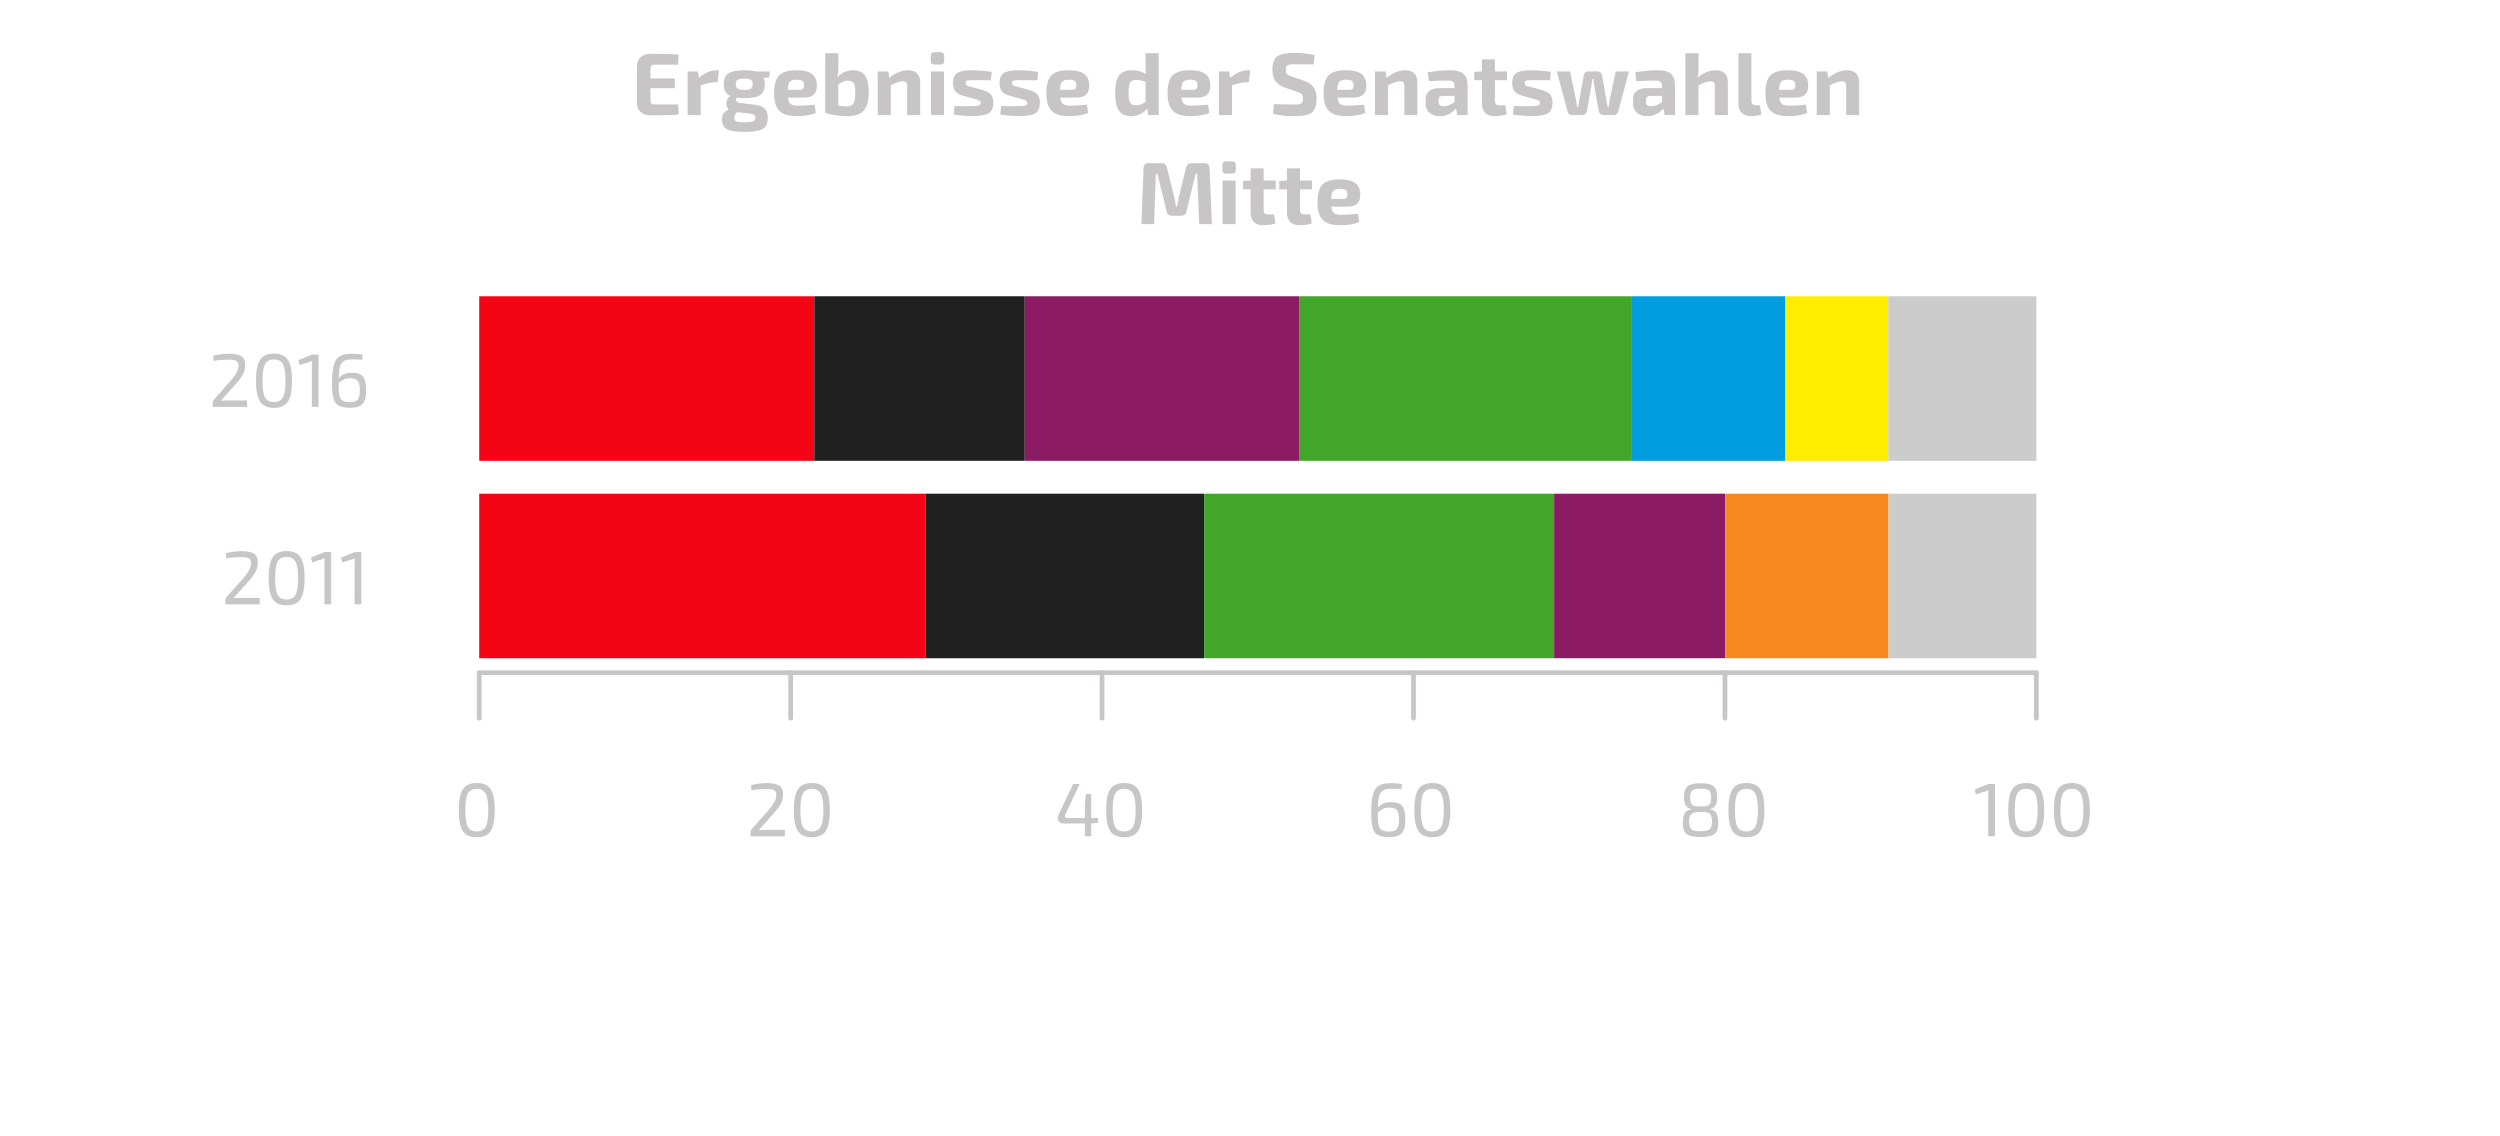 <?xml version="1.0" encoding="UTF-8"?>
<svg xmlns="http://www.w3.org/2000/svg" xmlns:xlink="http://www.w3.org/1999/xlink" width="396pt" height="180pt" viewBox="0 0 396 180" version="1.1">
<defs>
<g>
<symbol overflow="visible" id="glyph0-0">
<path style="stroke:none;" d=""/>
</symbol>
<symbol overflow="visible" id="glyph0-1">
<path style="stroke:none;" d="M 0.797 -7.297 L 0.734 -8.109 C 1.617 -8.316 2.457 -8.422 3.25 -8.422 C 4.125 -8.422 4.766 -8.297 5.172 -8.047 C 5.586 -7.805 5.797 -7.336 5.797 -6.641 C 5.797 -6.117 5.688 -5.641 5.469 -5.203 C 5.25 -4.766 4.863 -4.238 4.312 -3.625 L 1.938 -0.969 C 2.32 -1 2.77 -1.016 3.281 -1.016 L 6.094 -1.016 L 6.094 0 L 0.656 0 L 0.656 -0.656 C 0.656 -0.852 0.707 -1.004 0.812 -1.109 L 3.219 -3.828 C 3.758 -4.41 4.148 -4.922 4.391 -5.359 C 4.629 -5.797 4.742 -6.207 4.734 -6.594 C 4.723 -6.969 4.594 -7.207 4.344 -7.312 C 4.102 -7.426 3.719 -7.484 3.188 -7.484 C 2.383 -7.484 1.586 -7.422 0.797 -7.297 Z M 0.797 -7.297 "/>
</symbol>
<symbol overflow="visible" id="glyph0-2">
<path style="stroke:none;" d="M 1.406 -7.438 C 1.832 -8.102 2.566 -8.438 3.609 -8.438 C 4.66 -8.438 5.398 -8.102 5.828 -7.438 C 6.254 -6.77 6.469 -5.672 6.469 -4.141 C 6.469 -2.609 6.254 -1.508 5.828 -0.844 C 5.398 -0.176 4.66 0.156 3.609 0.156 C 2.566 0.156 1.832 -0.176 1.406 -0.844 C 0.977 -1.508 0.766 -2.609 0.766 -4.141 C 0.766 -5.672 0.977 -6.77 1.406 -7.438 Z M 5.031 -6.75 C 4.758 -7.258 4.285 -7.516 3.609 -7.516 C 2.93 -7.516 2.457 -7.258 2.188 -6.75 C 1.926 -6.25 1.797 -5.379 1.797 -4.141 C 1.797 -2.898 1.926 -2.023 2.188 -1.516 C 2.457 -1.016 2.93 -0.766 3.609 -0.766 C 4.285 -0.766 4.758 -1.016 5.031 -1.516 C 5.301 -2.023 5.438 -2.898 5.438 -4.141 C 5.438 -5.379 5.301 -6.25 5.031 -6.75 Z M 5.031 -6.75 "/>
</symbol>
<symbol overflow="visible" id="glyph0-3">
<path style="stroke:none;" d="M 3.438 0 L 2.375 0 L 2.375 -6.562 C 2.375 -6.844 2.395 -7.082 2.438 -7.281 L 0.406 -6.641 L 0.266 -7.422 L 2.375 -8.281 L 3.438 -8.281 Z M 3.438 0 "/>
</symbol>
<symbol overflow="visible" id="glyph0-4">
<path style="stroke:none;" d="M 5.672 -8.25 L 5.578 -7.469 C 5.223 -7.508 4.703 -7.531 4.016 -7.531 C 3.598 -7.531 3.266 -7.492 3.016 -7.422 C 2.773 -7.348 2.562 -7.203 2.375 -6.984 C 2.195 -6.773 2.066 -6.477 1.984 -6.094 C 1.91 -5.707 1.863 -5.188 1.844 -4.531 C 2.133 -4.852 2.438 -5.078 2.75 -5.203 C 3.07 -5.336 3.469 -5.406 3.938 -5.406 C 4.801 -5.406 5.395 -5.203 5.719 -4.797 C 6.039 -4.398 6.203 -3.691 6.203 -2.672 C 6.203 -2.211 6.172 -1.82 6.109 -1.5 C 6.047 -1.188 5.922 -0.895 5.734 -0.625 C 5.555 -0.363 5.289 -0.172 4.938 -0.047 C 4.582 0.078 4.133 0.141 3.594 0.141 C 3.113 0.141 2.711 0.094 2.391 0 C 2.078 -0.082 1.812 -0.207 1.594 -0.375 C 1.375 -0.551 1.207 -0.805 1.094 -1.141 C 0.977 -1.484 0.898 -1.867 0.859 -2.297 C 0.816 -2.734 0.797 -3.281 0.797 -3.938 C 0.797 -4.707 0.836 -5.359 0.922 -5.891 C 1.016 -6.43 1.141 -6.863 1.297 -7.188 C 1.453 -7.52 1.664 -7.773 1.938 -7.953 C 2.219 -8.141 2.516 -8.266 2.828 -8.328 C 3.141 -8.391 3.535 -8.422 4.016 -8.422 C 4.672 -8.422 5.223 -8.363 5.672 -8.25 Z M 3.594 -0.75 C 4.258 -0.75 4.691 -0.895 4.891 -1.188 C 5.098 -1.488 5.203 -1.984 5.203 -2.672 C 5.203 -3.367 5.094 -3.852 4.875 -4.125 C 4.664 -4.406 4.258 -4.547 3.656 -4.547 C 3.312 -4.547 3.004 -4.488 2.734 -4.375 C 2.473 -4.27 2.176 -4.07 1.844 -3.781 C 1.844 -3.27 1.848 -2.863 1.859 -2.562 C 1.879 -2.27 1.922 -1.988 1.984 -1.719 C 2.055 -1.457 2.156 -1.266 2.281 -1.141 C 2.414 -1.016 2.586 -0.914 2.797 -0.844 C 3.004 -0.781 3.27 -0.75 3.594 -0.75 Z M 3.594 -0.75 "/>
</symbol>
<symbol overflow="visible" id="glyph0-5">
<path style="stroke:none;" d="M 6.859 -2.141 L 5.781 -2.031 L 5.781 0 L 4.781 0 L 4.781 -2.031 L 1.359 -2.031 C 1.023 -2.031 0.773 -2.164 0.609 -2.438 C 0.441 -2.707 0.426 -3 0.562 -3.312 L 2.922 -8.281 L 3.953 -8.281 L 1.641 -3.391 C 1.578 -3.223 1.578 -3.098 1.641 -3.016 C 1.703 -2.93 1.801 -2.891 1.938 -2.891 L 4.781 -2.891 L 4.781 -5.328 L 4.969 -6.703 L 5.781 -6.703 L 5.781 -2.891 L 6.859 -2.891 Z M 6.859 -2.141 "/>
</symbol>
<symbol overflow="visible" id="glyph0-6">
<path style="stroke:none;" d="M 2.203 -4.266 L 2.203 -4.312 C 1.41 -4.406 1.016 -5.039 1.016 -6.219 C 1.016 -7 1.195 -7.555 1.562 -7.891 C 1.938 -8.234 2.629 -8.406 3.641 -8.406 C 4.66 -8.406 5.352 -8.238 5.719 -7.906 C 6.094 -7.57 6.281 -7.008 6.281 -6.219 C 6.281 -5.039 5.883 -4.406 5.094 -4.312 L 5.094 -4.266 C 5.594 -4.223 5.941 -4.016 6.141 -3.641 C 6.348 -3.273 6.453 -2.75 6.453 -2.062 C 6.453 -1.281 6.258 -0.723 5.875 -0.391 C 5.488 -0.055 4.742 0.113 3.641 0.125 C 2.566 0.125 1.828 -0.039 1.422 -0.375 C 1.023 -0.707 0.828 -1.27 0.828 -2.062 C 0.828 -2.75 0.93 -3.273 1.141 -3.641 C 1.348 -4.016 1.703 -4.223 2.203 -4.266 Z M 4.984 -7.25 C 4.773 -7.445 4.332 -7.547 3.656 -7.547 C 2.988 -7.547 2.539 -7.445 2.312 -7.25 C 2.094 -7.051 1.984 -6.676 1.984 -6.125 C 1.984 -5.551 2.094 -5.172 2.312 -4.984 C 2.531 -4.805 2.984 -4.719 3.672 -4.719 C 4.359 -4.719 4.801 -4.805 5 -4.984 C 5.207 -5.172 5.312 -5.551 5.312 -6.125 C 5.312 -6.676 5.203 -7.051 4.984 -7.25 Z M 3.672 -3.875 C 2.922 -3.863 2.426 -3.754 2.188 -3.547 C 1.945 -3.336 1.828 -2.914 1.828 -2.281 C 1.828 -1.707 1.945 -1.316 2.188 -1.109 C 2.438 -0.898 2.926 -0.797 3.656 -0.797 C 4.375 -0.797 4.852 -0.898 5.094 -1.109 C 5.332 -1.316 5.453 -1.707 5.453 -2.281 C 5.453 -2.938 5.336 -3.363 5.109 -3.562 C 4.879 -3.77 4.398 -3.875 3.672 -3.875 Z M 3.672 -3.875 "/>
</symbol>
<symbol overflow="visible" id="glyph1-0">
<path style="stroke:none;" d=""/>
</symbol>
<symbol overflow="visible" id="glyph1-1">
<path style="stroke:none;" d="M 7.406 -1.672 L 7.5 -0.094 C 6.625 0 5.133 0.047 3.031 0.047 C 2.383 0.047 1.867 -0.129 1.484 -0.484 C 1.098 -0.836 0.898 -1.312 0.891 -1.906 L 0.891 -7.75 C 0.898 -8.352 1.098 -8.828 1.484 -9.172 C 1.867 -9.523 2.383 -9.703 3.031 -9.703 C 5.133 -9.703 6.625 -9.656 7.5 -9.562 L 7.406 -7.984 L 3.703 -7.984 C 3.461 -7.984 3.289 -7.926 3.188 -7.812 C 3.082 -7.695 3.031 -7.516 3.031 -7.266 L 3.031 -5.797 L 6.891 -5.797 L 6.891 -4.25 L 3.031 -4.25 L 3.031 -2.391 C 3.031 -2.129 3.082 -1.941 3.188 -1.828 C 3.289 -1.723 3.461 -1.672 3.703 -1.672 Z M 7.406 -1.672 "/>
</symbol>
<symbol overflow="visible" id="glyph1-2">
<path style="stroke:none;" d="M 5.812 -7.094 L 5.594 -5.188 L 5.047 -5.188 C 4.586 -5.188 3.879 -5.023 2.922 -4.703 L 2.922 0 L 0.859 0 L 0.859 -6.906 L 2.469 -6.906 L 2.641 -5.891 C 3.586 -6.691 4.523 -7.094 5.453 -7.094 Z M 5.812 -7.094 "/>
</symbol>
<symbol overflow="visible" id="glyph1-3">
<path style="stroke:none;" d="M 7.828 -5.984 L 6.953 -5.875 C 7.066 -5.613 7.125 -5.285 7.125 -4.891 C 7.125 -4.086 6.883 -3.516 6.406 -3.172 C 5.926 -2.836 5.082 -2.672 3.875 -2.672 C 3.477 -2.672 3.082 -2.695 2.688 -2.75 C 2.57 -2.594 2.551 -2.422 2.625 -2.234 C 2.695 -2.047 2.852 -1.941 3.094 -1.922 L 5.594 -1.625 C 6.301 -1.539 6.812 -1.332 7.125 -1 C 7.445 -0.676 7.609 -0.195 7.609 0.438 C 7.609 1.312 7.344 1.898 6.812 2.203 C 6.281 2.516 5.332 2.672 3.969 2.672 C 2.551 2.672 1.594 2.523 1.094 2.234 C 0.594 1.941 0.344 1.398 0.344 0.609 C 0.344 0.254 0.422 -0.035 0.578 -0.266 C 0.742 -0.492 1.023 -0.695 1.422 -0.875 C 1.109 -1.188 0.984 -1.566 1.047 -2.016 C 1.109 -2.473 1.312 -2.805 1.656 -3.016 C 0.969 -3.328 0.625 -3.945 0.625 -4.875 C 0.625 -5.688 0.867 -6.258 1.359 -6.594 C 1.848 -6.926 2.691 -7.094 3.891 -7.094 C 4.617 -7.094 5.223 -7.031 5.703 -6.906 L 7.922 -6.906 Z M 3.875 -3.984 C 4.383 -3.984 4.734 -4.047 4.922 -4.172 C 5.109 -4.305 5.203 -4.547 5.203 -4.891 C 5.203 -5.234 5.109 -5.461 4.922 -5.578 C 4.734 -5.703 4.383 -5.766 3.875 -5.766 C 3.363 -5.766 3.008 -5.703 2.812 -5.578 C 2.625 -5.461 2.531 -5.234 2.531 -4.891 C 2.531 -4.547 2.625 -4.305 2.812 -4.172 C 3.008 -4.047 3.363 -3.984 3.875 -3.984 Z M 4.5 -0.266 L 2.766 -0.453 C 2.461 -0.203 2.312 0.062 2.312 0.344 C 2.312 0.688 2.41 0.906 2.609 1 C 2.816 1.094 3.258 1.141 3.938 1.141 C 4.625 1.141 5.078 1.086 5.297 0.984 C 5.516 0.891 5.625 0.688 5.625 0.375 C 5.625 0.133 5.551 -0.016 5.406 -0.078 C 5.27 -0.148 4.969 -0.211 4.5 -0.266 Z M 4.5 -0.266 "/>
</symbol>
<symbol overflow="visible" id="glyph1-4">
<path style="stroke:none;" d="M 5.25 -2.766 L 2.766 -2.766 C 2.828 -2.254 2.973 -1.91 3.203 -1.734 C 3.441 -1.566 3.836 -1.484 4.391 -1.484 C 5.129 -1.484 5.988 -1.535 6.969 -1.641 L 7.172 -0.344 C 6.453 0 5.445 0.172 4.156 0.172 C 2.863 0.172 1.941 -0.109 1.391 -0.672 C 0.836 -1.234 0.562 -2.156 0.562 -3.438 C 0.562 -4.789 0.828 -5.738 1.359 -6.281 C 1.898 -6.82 2.805 -7.094 4.078 -7.094 C 5.223 -7.094 6.051 -6.895 6.562 -6.5 C 7.082 -6.102 7.344 -5.5 7.344 -4.688 C 7.344 -4.039 7.176 -3.555 6.844 -3.234 C 6.52 -2.922 5.988 -2.766 5.25 -2.766 Z M 2.719 -4 L 4.672 -4 C 4.922 -4 5.086 -4.062 5.172 -4.188 C 5.266 -4.312 5.312 -4.488 5.312 -4.719 C 5.312 -5.039 5.227 -5.266 5.062 -5.391 C 4.895 -5.523 4.586 -5.594 4.141 -5.594 C 3.609 -5.594 3.242 -5.484 3.047 -5.266 C 2.859 -5.055 2.75 -4.633 2.719 -4 Z M 2.719 -4 "/>
</symbol>
<symbol overflow="visible" id="glyph1-5">
<path style="stroke:none;" d="M 2.906 -9.797 L 2.906 -7.609 C 2.906 -6.961 2.848 -6.422 2.734 -5.984 C 3.461 -6.723 4.281 -7.094 5.188 -7.094 C 6.082 -7.094 6.727 -6.816 7.125 -6.266 C 7.52 -5.711 7.719 -4.797 7.719 -3.516 C 7.719 -2.328 7.473 -1.414 6.984 -0.781 C 6.504 -0.145 5.625 0.172 4.344 0.172 C 3.781 0.172 3.148 0.125 2.453 0.031 C 1.754 -0.062 1.211 -0.191 0.828 -0.359 L 0.828 -9.797 Z M 2.891 -4.859 L 2.891 -1.5 C 3.367 -1.395 3.836 -1.352 4.297 -1.375 C 4.773 -1.395 5.109 -1.551 5.297 -1.844 C 5.492 -2.145 5.594 -2.695 5.594 -3.5 C 5.594 -4.258 5.508 -4.773 5.344 -5.047 C 5.188 -5.316 4.859 -5.453 4.359 -5.453 C 3.973 -5.453 3.484 -5.254 2.891 -4.859 Z M 2.891 -4.859 "/>
</symbol>
<symbol overflow="visible" id="glyph1-6">
<path style="stroke:none;" d="M 2.531 -6.906 L 2.688 -5.875 C 3.688 -6.688 4.672 -7.094 5.641 -7.094 C 6.266 -7.094 6.742 -6.93 7.078 -6.609 C 7.41 -6.285 7.578 -5.812 7.578 -5.188 L 7.578 0 L 5.516 0 L 5.516 -4.531 C 5.516 -4.844 5.461 -5.055 5.359 -5.172 C 5.266 -5.285 5.094 -5.344 4.844 -5.344 C 4.406 -5.344 3.766 -5.133 2.922 -4.719 L 2.922 0 L 0.859 0 L 0.859 -6.906 Z M 2.531 -6.906 "/>
</symbol>
<symbol overflow="visible" id="glyph1-7">
<path style="stroke:none;" d="M 1.469 -9.953 L 2.391 -9.953 C 2.797 -9.953 3 -9.754 3 -9.359 L 3 -8.594 C 3 -8.195 2.797 -8 2.391 -8 L 1.469 -8 C 1.07 -8 0.875 -8.195 0.875 -8.594 L 0.875 -9.359 C 0.875 -9.754 1.07 -9.953 1.469 -9.953 Z M 2.969 0 L 0.906 0 L 0.906 -6.906 L 2.969 -6.906 Z M 2.969 0 "/>
</symbol>
<symbol overflow="visible" id="glyph1-8">
<path style="stroke:none;" d="M 3.922 -2.562 L 2.203 -3.031 C 1.566 -3.207 1.125 -3.457 0.875 -3.781 C 0.633 -4.102 0.516 -4.551 0.516 -5.125 C 0.516 -5.844 0.734 -6.348 1.172 -6.641 C 1.617 -6.941 2.379 -7.094 3.453 -7.094 C 4.691 -7.07 5.758 -6.984 6.656 -6.828 L 6.516 -5.5 C 5.336 -5.52 4.445 -5.531 3.844 -5.531 C 3.52 -5.531 3.297 -5.523 3.172 -5.516 C 3.047 -5.516 2.922 -5.5 2.797 -5.469 C 2.672 -5.445 2.594 -5.406 2.562 -5.344 C 2.531 -5.281 2.516 -5.188 2.516 -5.062 C 2.516 -5.02 2.516 -4.977 2.516 -4.938 C 2.523 -4.906 2.539 -4.867 2.562 -4.828 C 2.582 -4.797 2.598 -4.77 2.609 -4.75 C 2.617 -4.738 2.645 -4.719 2.688 -4.688 C 2.727 -4.664 2.758 -4.648 2.781 -4.641 C 2.801 -4.641 2.844 -4.625 2.906 -4.594 C 2.969 -4.57 3.016 -4.555 3.047 -4.547 C 3.078 -4.535 3.133 -4.52 3.219 -4.5 C 3.312 -4.477 3.383 -4.461 3.438 -4.453 L 5.188 -3.969 C 5.812 -3.789 6.254 -3.555 6.516 -3.266 C 6.773 -2.973 6.906 -2.535 6.906 -1.953 C 6.906 -1.141 6.664 -0.582 6.188 -0.281 C 5.707 0.008 4.891 0.156 3.734 0.156 C 2.617 0.156 1.586 0.078 0.641 -0.078 L 0.766 -1.422 C 1.109 -1.41 1.906 -1.406 3.156 -1.406 C 3.875 -1.406 4.344 -1.43 4.562 -1.484 C 4.789 -1.547 4.906 -1.691 4.906 -1.922 C 4.906 -1.961 4.898 -2 4.891 -2.031 C 4.891 -2.07 4.879 -2.109 4.859 -2.141 C 4.836 -2.18 4.816 -2.207 4.797 -2.219 C 4.785 -2.238 4.754 -2.258 4.703 -2.281 C 4.66 -2.312 4.629 -2.332 4.609 -2.344 C 4.586 -2.352 4.539 -2.367 4.469 -2.391 C 4.406 -2.422 4.352 -2.441 4.312 -2.453 C 4.281 -2.461 4.219 -2.477 4.125 -2.5 C 4.031 -2.52 3.961 -2.539 3.922 -2.562 Z M 3.922 -2.562 "/>
</symbol>
<symbol overflow="visible" id="glyph1-9">
<path style="stroke:none;" d=""/>
</symbol>
<symbol overflow="visible" id="glyph1-10">
<path style="stroke:none;" d="M 7.469 -9.797 L 7.469 0 L 5.828 0 L 5.656 -1.016 C 4.988 -0.223 4.113 0.172 3.031 0.172 C 2.164 0.172 1.539 -0.133 1.156 -0.75 C 0.77 -1.375 0.578 -2.297 0.578 -3.516 C 0.578 -4.836 0.789 -5.766 1.219 -6.297 C 1.645 -6.828 2.312 -7.094 3.219 -7.094 C 4.102 -7.094 4.848 -6.891 5.453 -6.484 C 5.41 -6.992 5.391 -7.473 5.391 -7.922 L 5.391 -9.797 Z M 5.391 -2.094 L 5.391 -5.297 C 4.766 -5.473 4.273 -5.562 3.922 -5.562 C 3.453 -5.562 3.129 -5.43 2.953 -5.172 C 2.785 -4.91 2.703 -4.363 2.703 -3.531 C 2.703 -2.738 2.785 -2.207 2.953 -1.938 C 3.117 -1.676 3.414 -1.547 3.844 -1.547 C 4.133 -1.547 4.383 -1.582 4.594 -1.656 C 4.801 -1.738 5.066 -1.883 5.391 -2.094 Z M 5.391 -2.094 "/>
</symbol>
<symbol overflow="visible" id="glyph1-11">
<path style="stroke:none;" d="M 4.547 -3.656 L 2.609 -4.344 C 1.891 -4.602 1.375 -4.957 1.062 -5.406 C 0.758 -5.852 0.609 -6.441 0.609 -7.172 C 0.609 -8.234 0.863 -8.941 1.375 -9.297 C 1.895 -9.66 2.805 -9.844 4.109 -9.844 C 5.348 -9.844 6.41 -9.719 7.297 -9.469 L 7.156 -8.016 C 6.344 -8.035 5.332 -8.047 4.125 -8.047 C 3.57 -8.047 3.203 -7.992 3.016 -7.891 C 2.828 -7.797 2.734 -7.555 2.734 -7.172 C 2.734 -6.848 2.801 -6.613 2.938 -6.469 C 3.082 -6.332 3.348 -6.203 3.734 -6.078 L 5.578 -5.453 C 6.316 -5.18 6.836 -4.82 7.141 -4.375 C 7.453 -3.926 7.609 -3.336 7.609 -2.609 C 7.609 -1.523 7.348 -0.785 6.828 -0.391 C 6.305 -0.004 5.375 0.188 4.031 0.188 C 2.938 0.188 1.832 0.062 0.719 -0.188 L 0.844 -1.719 C 2.832 -1.676 3.895 -1.656 4.031 -1.656 C 4.602 -1.656 4.984 -1.711 5.172 -1.828 C 5.359 -1.953 5.453 -2.207 5.453 -2.594 C 5.453 -2.914 5.383 -3.145 5.25 -3.281 C 5.125 -3.414 4.891 -3.539 4.547 -3.656 Z M 4.547 -3.656 "/>
</symbol>
<symbol overflow="visible" id="glyph1-12">
<path style="stroke:none;" d="M 1.031 -5.359 L 0.844 -6.766 C 2.082 -6.984 3.281 -7.094 4.438 -7.094 C 5.375 -7.094 6.062 -6.906 6.5 -6.531 C 6.938 -6.156 7.156 -5.5 7.156 -4.562 L 7.156 0 L 5.516 0 L 5.312 -1.047 C 4.613 -0.234 3.766 0.172 2.766 0.172 C 2.098 0.172 1.551 0 1.125 -0.344 C 0.707 -0.695 0.5 -1.188 0.5 -1.812 L 0.5 -2.516 C 0.5 -3.066 0.688 -3.492 1.062 -3.797 C 1.438 -4.109 1.957 -4.266 2.625 -4.266 L 5.078 -4.266 L 5.078 -4.578 C 5.066 -4.93 4.984 -5.164 4.828 -5.281 C 4.68 -5.406 4.391 -5.469 3.953 -5.469 C 3.18 -5.469 2.207 -5.43 1.031 -5.359 Z M 2.547 -2.359 L 2.547 -2.094 C 2.547 -1.625 2.816 -1.391 3.359 -1.391 C 3.922 -1.391 4.492 -1.613 5.078 -2.062 L 5.078 -3.031 L 3.219 -3.031 C 2.77 -3.02 2.547 -2.797 2.547 -2.359 Z M 2.547 -2.359 "/>
</symbol>
<symbol overflow="visible" id="glyph1-13">
<path style="stroke:none;" d="M 3.547 -5.516 L 3.547 -2.25 C 3.547 -1.988 3.598 -1.805 3.703 -1.703 C 3.816 -1.598 4.016 -1.547 4.297 -1.547 L 5.188 -1.547 L 5.406 -0.109 C 4.875 0.078 4.223 0.172 3.453 0.172 C 2.828 0.172 2.344 0 2 -0.344 C 1.656 -0.695 1.484 -1.188 1.484 -1.812 L 1.484 -5.516 L 0.266 -5.516 L 0.266 -6.828 L 1.484 -6.906 L 1.484 -8.828 L 3.547 -8.828 L 3.547 -6.906 L 5.453 -6.906 L 5.453 -5.516 Z M 3.547 -5.516 "/>
</symbol>
<symbol overflow="visible" id="glyph1-14">
<path style="stroke:none;" d="M 11.641 -6.906 L 9.938 -0.547 C 9.844 -0.18 9.602 0 9.219 0 L 7.609 0 C 7.422 0 7.254 -0.055 7.109 -0.172 C 6.973 -0.285 6.891 -0.438 6.859 -0.625 L 6.156 -4.531 C 6.145 -4.613 6.125 -4.789 6.094 -5.062 C 6.062 -5.332 6.031 -5.547 6 -5.703 L 5.844 -5.703 L 5.672 -4.531 L 4.984 -0.625 C 4.953 -0.438 4.863 -0.285 4.719 -0.172 C 4.582 -0.055 4.422 0 4.234 0 L 2.625 0 C 2.25 0 2.016 -0.18 1.922 -0.547 L 0.219 -6.906 L 2.312 -6.906 L 3.25 -2.422 C 3.344 -1.922 3.398 -1.539 3.422 -1.281 L 3.594 -1.281 C 3.613 -1.414 3.645 -1.609 3.688 -1.859 C 3.727 -2.109 3.758 -2.297 3.781 -2.422 L 4.484 -6.281 C 4.547 -6.695 4.781 -6.906 5.188 -6.906 L 6.656 -6.906 C 6.844 -6.906 7.004 -6.848 7.141 -6.734 C 7.273 -6.617 7.352 -6.461 7.375 -6.266 L 8.062 -2.422 C 8.082 -2.285 8.113 -2.094 8.156 -1.844 C 8.207 -1.594 8.242 -1.406 8.266 -1.281 L 8.422 -1.281 L 8.594 -2.422 L 9.547 -6.906 Z M 11.641 -6.906 "/>
</symbol>
<symbol overflow="visible" id="glyph1-15">
<path style="stroke:none;" d="M 2.938 -9.797 L 2.938 -7.406 C 2.938 -6.926 2.895 -6.445 2.812 -5.969 C 3.77 -6.719 4.711 -7.094 5.641 -7.094 C 6.266 -7.094 6.742 -6.93 7.078 -6.609 C 7.41 -6.285 7.578 -5.812 7.578 -5.188 L 7.578 0 L 5.516 0 L 5.516 -4.531 C 5.516 -4.844 5.461 -5.055 5.359 -5.172 C 5.266 -5.285 5.094 -5.344 4.844 -5.344 C 4.352 -5.344 3.711 -5.133 2.922 -4.719 L 2.922 0 L 0.859 0 L 0.859 -9.797 Z M 2.938 -9.797 "/>
</symbol>
<symbol overflow="visible" id="glyph1-16">
<path style="stroke:none;" d="M 2.922 -9.797 L 2.922 -2.25 C 2.922 -1.781 3.18 -1.547 3.703 -1.547 L 4.266 -1.547 L 4.516 -0.109 C 4.148 0.078 3.598 0.172 2.859 0.172 C 2.242 0.172 1.758 0.004 1.406 -0.328 C 1.051 -0.66 0.875 -1.129 0.875 -1.734 L 0.875 -9.797 Z M 2.922 -9.797 "/>
</symbol>
<symbol overflow="visible" id="glyph1-17">
<path style="stroke:none;" d="M 8.734 -9.656 L 10.797 -9.656 C 11.305 -9.656 11.57 -9.391 11.594 -8.859 L 11.969 0 L 9.953 0 L 9.625 -8 L 9.391 -8 L 7.938 -2.016 C 7.844 -1.555 7.551 -1.328 7.062 -1.328 L 5.672 -1.328 C 5.18 -1.328 4.891 -1.555 4.797 -2.016 L 3.328 -8 L 3.094 -8 L 2.812 0 L 0.797 0 L 1.141 -8.859 C 1.172 -9.391 1.441 -9.656 1.953 -9.656 L 4 -9.656 C 4.457 -9.656 4.738 -9.426 4.844 -8.969 L 6.016 -4.156 C 6.086 -3.852 6.172 -3.398 6.266 -2.797 L 6.453 -2.797 C 6.461 -2.848 6.5 -3.039 6.562 -3.375 C 6.625 -3.707 6.672 -3.969 6.703 -4.156 L 7.875 -8.969 C 7.977 -9.426 8.266 -9.656 8.734 -9.656 Z M 8.734 -9.656 "/>
</symbol>
</g>
</defs>
<g id="surface286">
<path style=" stroke:none;fill-rule:nonzero;fill:rgb(95.686%,1.961%,8.235%);fill-opacity:1;" d="M 75.906 104.266 L 146.625 104.266 L 146.625 78.203 L 75.906 78.203 Z M 75.906 104.266 "/>
<path style=" stroke:none;fill-rule:nonzero;fill:rgb(12.549%,12.549%,12.549%);fill-opacity:1;" d="M 146.625 104.266 L 190.73 104.266 L 190.73 78.203 L 146.625 78.203 Z M 146.625 104.266 "/>
<path style=" stroke:none;fill-rule:nonzero;fill:rgb(25.882%,65.098%,16.471%);fill-opacity:1;" d="M 190.73 104.266 L 246.172 104.266 L 246.172 78.203 L 190.73 78.203 Z M 190.73 104.266 "/>
<path style=" stroke:none;fill-rule:nonzero;fill:rgb(54.51%,10.588%,38.431%);fill-opacity:1;" d="M 246.172 104.266 L 273.277 104.266 L 273.277 78.203 L 246.172 78.203 Z M 246.172 104.266 "/>
<path style=" stroke:none;fill-rule:nonzero;fill:rgb(96.471%,53.725%,12.549%);fill-opacity:1;" d="M 273.277 104.266 L 299.148 104.266 L 299.148 78.203 L 273.277 78.203 Z M 273.277 104.266 "/>
<path style=" stroke:none;fill-rule:nonzero;fill:rgb(80%,80%,80%);fill-opacity:1;" d="M 299.152 104.266 L 322.562 104.266 L 322.562 78.203 L 299.152 78.203 Z M 299.152 104.266 "/>
<path style=" stroke:none;fill-rule:nonzero;fill:rgb(95.686%,1.961%,8.235%);fill-opacity:1;" d="M 75.906 72.992 L 128.988 72.992 L 128.988 46.93 L 75.906 46.93 Z M 75.906 72.992 "/>
<path style=" stroke:none;fill-rule:nonzero;fill:rgb(12.549%,12.549%,12.549%);fill-opacity:1;" d="M 128.988 72.992 L 162.32 72.992 L 162.32 46.93 L 128.988 46.93 Z M 128.988 72.992 "/>
<path style=" stroke:none;fill-rule:nonzero;fill:rgb(54.51%,10.588%,38.431%);fill-opacity:1;" d="M 162.32 72.992 L 205.773 72.992 L 205.773 46.93 L 162.32 46.93 Z M 162.32 72.992 "/>
<path style=" stroke:none;fill-rule:nonzero;fill:rgb(25.882%,65.098%,16.471%);fill-opacity:1;" d="M 205.777 72.992 L 258.367 72.992 L 258.367 46.93 L 205.777 46.93 Z M 205.777 72.992 "/>
<path style=" stroke:none;fill-rule:nonzero;fill:rgb(0%,61.569%,87.843%);fill-opacity:1;" d="M 258.367 72.992 L 282.809 72.992 L 282.809 46.93 L 258.367 46.93 Z M 258.367 72.992 "/>
<path style=" stroke:none;fill-rule:nonzero;fill:rgb(99.608%,92.941%,0.392%);fill-opacity:1;" d="M 282.809 72.992 L 299.105 72.992 L 299.105 46.93 L 282.809 46.93 Z M 282.809 72.992 "/>
<path style=" stroke:none;fill-rule:nonzero;fill:rgb(80%,80%,80%);fill-opacity:1;" d="M 299.105 72.992 L 322.562 72.992 L 322.562 46.93 L 299.105 46.93 Z M 299.105 72.992 "/>
<g style="fill:rgb(78.039%,77.255%,77.255%);fill-opacity:1;">
  <use xlink:href="#glyph0-1" x="35.039" y="95.727"/>
  <use xlink:href="#glyph0-2" x="41.783" y="95.727"/>
  <use xlink:href="#glyph0-3" x="49.02" y="95.727"/>
  <use xlink:href="#glyph0-3" x="53.796" y="95.727"/>
</g>
<g style="fill:rgb(78.039%,77.255%,77.255%);fill-opacity:1;">
  <use xlink:href="#glyph0-1" x="33.039" y="64.453"/>
  <use xlink:href="#glyph0-2" x="39.783" y="64.453"/>
  <use xlink:href="#glyph0-3" x="47.02" y="64.453"/>
  <use xlink:href="#glyph0-4" x="51.796" y="64.453"/>
</g>
<g style="fill:rgb(78.039%,77.255%,77.255%);fill-opacity:1;">
  <use xlink:href="#glyph1-1" x="100" y="18.223"/>
  <use xlink:href="#glyph1-2" x="108.064" y="18.223"/>
  <use xlink:href="#glyph1-3" x="114.015" y="18.223"/>
  <use xlink:href="#glyph1-4" x="122.052" y="18.223"/>
  <use xlink:href="#glyph1-5" x="129.892" y="18.223"/>
  <use xlink:href="#glyph1-6" x="138.18" y="18.223"/>
  <use xlink:href="#glyph1-7" x="146.565" y="18.223"/>
  <use xlink:href="#glyph1-8" x="150.43" y="18.223"/>
  <use xlink:href="#glyph1-8" x="157.808" y="18.223"/>
  <use xlink:href="#glyph1-4" x="165.186" y="18.223"/>
  <use xlink:href="#glyph1-9" x="173.025" y="18.223"/>
  <use xlink:href="#glyph1-10" x="176.063" y="18.223"/>
  <use xlink:href="#glyph1-4" x="184.38" y="18.223"/>
  <use xlink:href="#glyph1-2" x="192.22" y="18.223"/>
  <use xlink:href="#glyph1-9" x="197.904" y="18.223"/>
  <use xlink:href="#glyph1-11" x="200.942" y="18.223"/>
  <use xlink:href="#glyph1-4" x="209.091" y="18.223"/>
  <use xlink:href="#glyph1-6" x="216.931" y="18.223"/>
  <use xlink:href="#glyph1-12" x="225.316" y="18.223"/>
  <use xlink:href="#glyph1-13" x="233.254" y="18.223"/>
  <use xlink:href="#glyph1-8" x="239.008" y="18.223"/>
  <use xlink:href="#glyph1-14" x="246.386" y="18.223"/>
  <use xlink:href="#glyph1-12" x="258.175" y="18.223"/>
  <use xlink:href="#glyph1-15" x="266.112" y="18.223"/>
  <use xlink:href="#glyph1-16" x="274.498" y="18.223"/>
  <use xlink:href="#glyph1-4" x="279.076" y="18.223"/>
  <use xlink:href="#glyph1-6" x="286.916" y="18.223"/>
</g>
<g style="fill:rgb(78.039%,77.255%,77.255%);fill-opacity:1;">
  <use xlink:href="#glyph1-17" x="180" y="35.504"/>
  <use xlink:href="#glyph1-7" x="192.754" y="35.504"/>
  <use xlink:href="#glyph1-13" x="196.618" y="35.504"/>
  <use xlink:href="#glyph1-13" x="202.372" y="35.504"/>
  <use xlink:href="#glyph1-4" x="208.126" y="35.504"/>
</g>
<path style="fill:none;stroke-width:0.75;stroke-linecap:round;stroke-linejoin:round;stroke:rgb(78.039%,77.255%,77.255%);stroke-opacity:1;stroke-miterlimit:10;" d="M 75.906 106.559 L 322.559 106.559 "/>
<path style="fill:none;stroke-width:0.75;stroke-linecap:round;stroke-linejoin:round;stroke:rgb(78.039%,77.255%,77.255%);stroke-opacity:1;stroke-miterlimit:10;" d="M 75.906 106.559 L 75.906 113.762 "/>
<path style="fill:none;stroke-width:0.75;stroke-linecap:round;stroke-linejoin:round;stroke:rgb(78.039%,77.255%,77.255%);stroke-opacity:1;stroke-miterlimit:10;" d="M 125.238 106.559 L 125.238 113.762 "/>
<path style="fill:none;stroke-width:0.75;stroke-linecap:round;stroke-linejoin:round;stroke:rgb(78.039%,77.255%,77.255%);stroke-opacity:1;stroke-miterlimit:10;" d="M 174.566 106.559 L 174.566 113.762 "/>
<path style="fill:none;stroke-width:0.75;stroke-linecap:round;stroke-linejoin:round;stroke:rgb(78.039%,77.255%,77.255%);stroke-opacity:1;stroke-miterlimit:10;" d="M 223.898 106.559 L 223.898 113.762 "/>
<path style="fill:none;stroke-width:0.75;stroke-linecap:round;stroke-linejoin:round;stroke:rgb(78.039%,77.255%,77.255%);stroke-opacity:1;stroke-miterlimit:10;" d="M 273.23 106.559 L 273.23 113.762 "/>
<path style="fill:none;stroke-width:0.75;stroke-linecap:round;stroke-linejoin:round;stroke:rgb(78.039%,77.255%,77.255%);stroke-opacity:1;stroke-miterlimit:10;" d="M 322.559 106.559 L 322.559 113.762 "/>
<g style="fill:rgb(78.039%,77.255%,77.255%);fill-opacity:1;">
  <use xlink:href="#glyph0-2" x="71.906" y="132.469"/>
</g>
<g style="fill:rgb(78.039%,77.255%,77.255%);fill-opacity:1;">
  <use xlink:href="#glyph0-1" x="118.238" y="132.469"/>
  <use xlink:href="#glyph0-2" x="124.982" y="132.469"/>
</g>
<g style="fill:rgb(78.039%,77.255%,77.255%);fill-opacity:1;">
  <use xlink:href="#glyph0-5" x="167.066" y="132.469"/>
  <use xlink:href="#glyph0-2" x="174.446" y="132.469"/>
</g>
<g style="fill:rgb(78.039%,77.255%,77.255%);fill-opacity:1;">
  <use xlink:href="#glyph0-4" x="216.398" y="132.469"/>
  <use xlink:href="#glyph0-2" x="223.263" y="132.469"/>
</g>
<g style="fill:rgb(78.039%,77.255%,77.255%);fill-opacity:1;">
  <use xlink:href="#glyph0-6" x="265.73" y="132.469"/>
  <use xlink:href="#glyph0-2" x="273.015" y="132.469"/>
</g>
<g style="fill:rgb(78.039%,77.255%,77.255%);fill-opacity:1;">
  <use xlink:href="#glyph0-3" x="312.559" y="132.469"/>
  <use xlink:href="#glyph0-2" x="317.335" y="132.469"/>
  <use xlink:href="#glyph0-2" x="324.571" y="132.469"/>
</g>
</g>
</svg>

